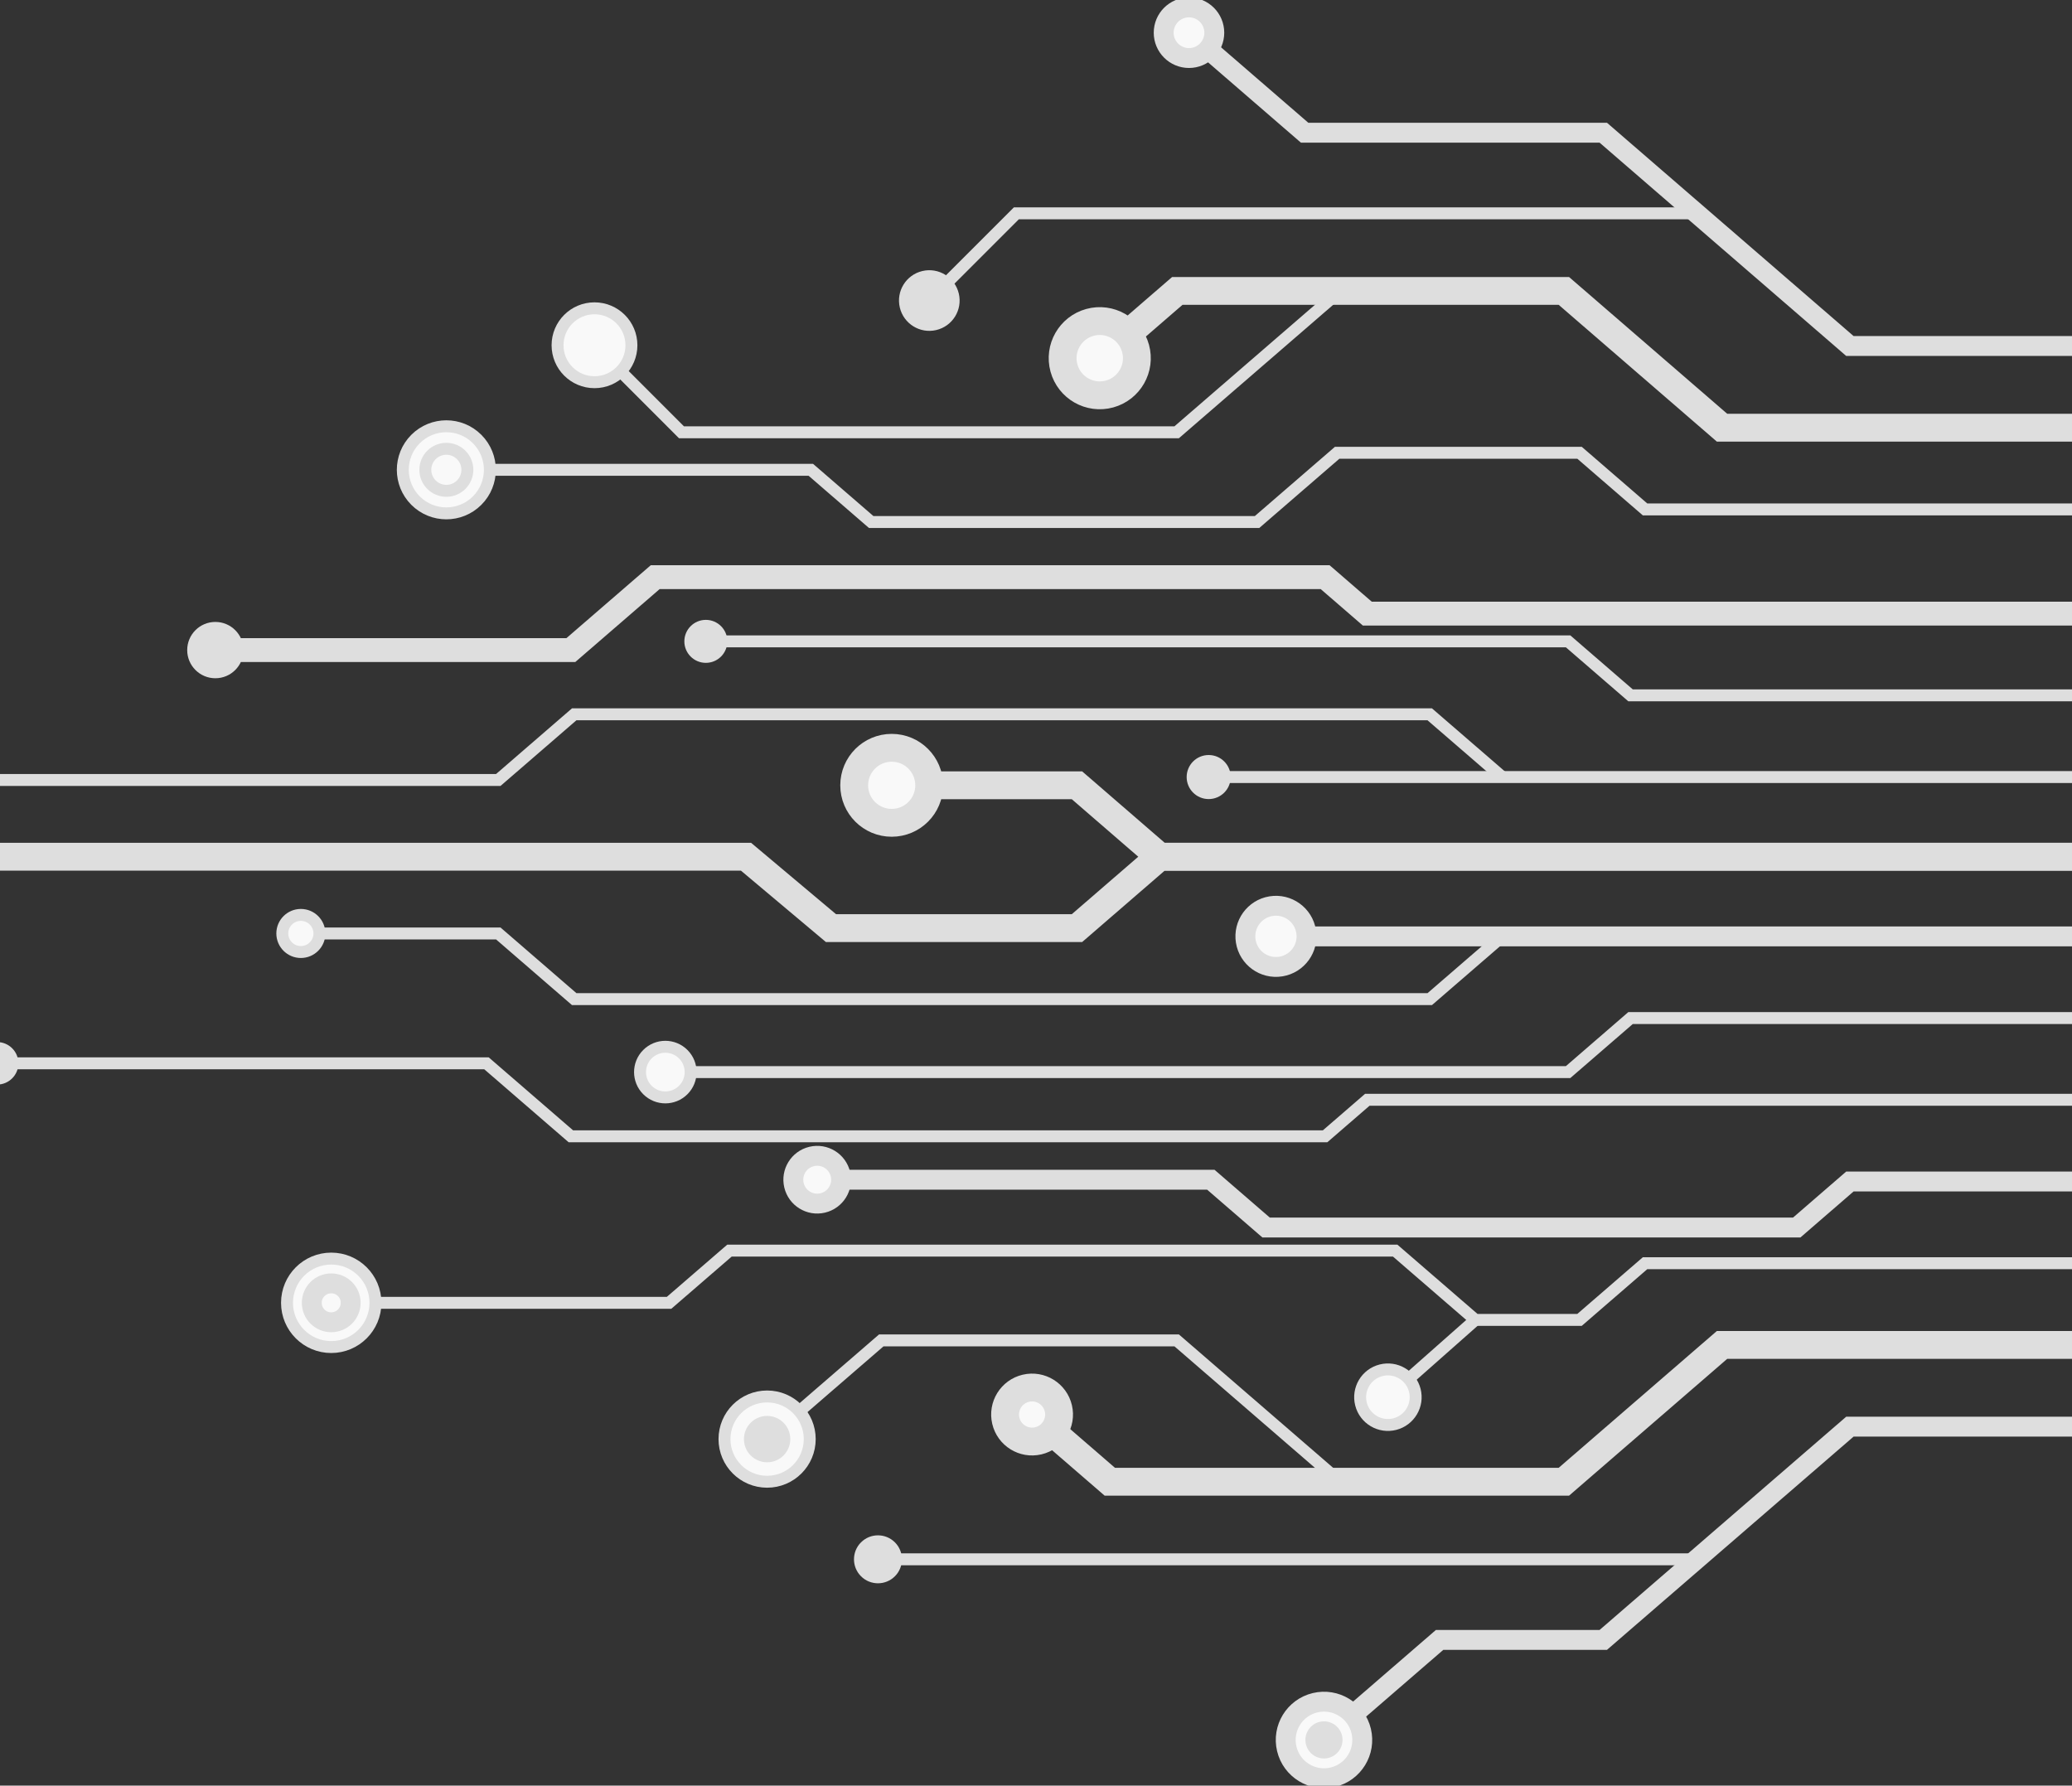 <svg width="521" height="449" viewBox="0 0 521 449" fill="none" xmlns="http://www.w3.org/2000/svg">
<rect x="0" y="0" width="521" height="449" fill="#333333" stroke="none"/>
<g clip-path="url(#clip0_47_225)">
<path d="M521 358.744L465.15 358.744L403.138 412.37L361.979 412.37L332.908 437.512" stroke="#DEDEDE" stroke-width="5" stroke-miterlimit="10"/>
<path d="M521 338.196L465.15 338.196L432.998 338.196L393.231 372.592L279.06 372.592L259.516 355.692" stroke="#DEDEDE" stroke-width="7" stroke-miterlimit="10"/>
<path d="M521 317.648L465.15 317.648L413.639 317.648L397.168 331.898L370.963 331.898L350.815 314.477L183.422 314.477L168.239 327.602L83.288 327.602" stroke="#DEDEDE" stroke-width="3" stroke-miterlimit="10"/>
<path d="M521 297.1L465.15 297.1L451.79 308.662L318.35 308.662L304.455 296.646L205.489 296.646" stroke="#DEDEDE" stroke-width="5" stroke-miterlimit="10"/>
<path d="M521 276.552L465.15 276.552L343.804 276.552L333.199 285.724L143.536 285.724L122.325 267.38L-0.718 267.38" stroke="#DEDEDE" stroke-width="3" stroke-miterlimit="10"/>
<path d="M521 256.003L465.15 256.003L409.992 256.003L394.296 269.583L167.301 269.583" stroke="#DEDEDE" stroke-width="3" stroke-miterlimit="10"/>
<path d="M521 235.463L320.844 235.463" stroke="#DEDEDE" stroke-width="5" stroke-miterlimit="10"/>
<path d="M377.75 235.463L359.501 251.239L144.385 251.239L125.294 234.726L75.652 234.726" stroke="#DEDEDE" stroke-width="3" stroke-miterlimit="10"/>
<path d="M336.972 372.592L295.873 337.05L221.595 337.05L192.889 361.871" stroke="#DEDEDE" stroke-width="3" stroke-miterlimit="10"/>
<path d="M426.589 392.098L220.762 392.098" stroke="#DEDEDE" stroke-width="3" stroke-miterlimit="10"/>
<path d="M521 87.002L465.15 87.002L403.138 33.368L328.041 33.368L298.97 8.227" stroke="#DEDEDE" stroke-width="5" stroke-miterlimit="10"/>
<path d="M521 107.543L465.15 107.543L432.998 107.543L393.231 73.155L296.03 73.155L276.493 90.055" stroke="#DEDEDE" stroke-width="7" stroke-miterlimit="10"/>
<path d="M521 128.091L465.15 128.091L413.639 128.091L397.168 113.849L336.228 113.849L316.08 131.27L219.065 131.27L203.882 118.137L112.232 118.137" stroke="#DEDEDE" stroke-width="3" stroke-miterlimit="10"/>
<path d="M521 154.297L465.15 154.297L343.804 154.297L333.199 145.125L164.756 145.125L143.536 163.47L54.15 163.47" stroke="#DEDEDE" stroke-width="6" stroke-miterlimit="10"/>
<path d="M521 174.846L465.15 174.846L409.992 174.846L394.296 161.273L177.483 161.273" stroke="#DEDEDE" stroke-width="3" stroke-miterlimit="10"/>
<path d="M521 195.394L303.919 195.394" stroke="#DEDEDE" stroke-width="3" stroke-miterlimit="10"/>
<path d="M377.75 195.394L359.501 179.618L144.385 179.618L125.294 196.131L-22.13 196.131" stroke="#DEDEDE" stroke-width="3" stroke-miterlimit="10"/>
<path d="M336.972 73.154L295.873 108.697L171.35 108.697L149.483 86.816" stroke="#DEDEDE" stroke-width="3" stroke-miterlimit="10"/>
<path d="M426.589 53.648L255.556 53.648L233.645 75.559" stroke="#DEDEDE" stroke-width="3" stroke-miterlimit="10"/>
<path d="M521 215.428L291.564 215.428L270.806 233.378L208.943 233.378L187.582 215.428L-44.645 215.428" stroke="#DEDEDE" stroke-width="7" stroke-miterlimit="10"/>
<path d="M521 215.428L291.564 215.428L270.806 197.471L224.215 197.471" stroke="#DEDEDE" stroke-width="7" stroke-miterlimit="10"/>
<path d="M370.963 331.898L348.985 351.329" stroke="#DEDEDE" stroke-width="3" stroke-miterlimit="10"/>
<path d="M342.272 435.28C341.033 430.11 335.838 426.924 330.67 428.165C325.501 429.405 322.317 434.601 323.557 439.771C324.796 444.941 329.991 448.126 335.159 446.886C340.328 445.646 343.512 440.45 342.272 435.28Z" fill="#F9F9F9" stroke="#DEDEDE" stroke-width="5" stroke-miterlimit="10"/>
<path d="M332.908 442.18C335.483 442.18 337.575 440.088 337.575 437.512C337.575 434.936 335.483 432.844 332.908 432.844C330.333 432.844 328.242 434.936 328.242 437.512C328.242 440.088 330.333 442.18 332.908 442.18Z" fill="#DEDEDE"/>
<path d="M225.024 387.836C222.669 385.481 218.852 385.481 216.498 387.836C214.144 390.191 214.144 394.009 216.498 396.364C218.852 398.719 222.669 398.719 225.024 396.364C227.378 394.009 227.378 390.191 225.024 387.836Z" fill="#DEDEDE"/>
<path d="M182.886 161.274C182.886 158.289 180.467 155.869 177.483 155.869C174.498 155.869 172.079 158.289 172.079 161.274C172.079 164.259 174.498 166.679 177.483 166.679C180.467 166.679 182.886 164.259 182.886 161.274Z" fill="#DEDEDE"/>
<path d="M309.456 195.394C309.456 192.335 306.977 189.855 303.919 189.855C300.861 189.855 298.382 192.335 298.382 195.394C298.382 198.453 300.861 200.933 303.919 200.933C306.977 200.933 309.456 198.453 309.456 195.394Z" fill="#DEDEDE"/>
<path d="M241.092 73.83C240.129 69.731 236.027 67.189 231.929 68.151C227.832 69.114 225.29 73.218 226.253 77.317C227.216 81.415 231.318 83.958 235.415 82.995C239.513 82.032 242.054 77.929 241.092 73.83Z" fill="#DEDEDE"/>
<path d="M75.652 239.394C78.227 239.394 80.318 237.302 80.318 234.726C80.318 232.15 78.227 230.058 75.652 230.058C73.076 230.058 70.985 232.15 70.985 234.726C70.985 237.302 73.076 239.394 75.652 239.394Z" fill="#F9F9F9" stroke="#DEDEDE" stroke-width="3" stroke-miterlimit="10"/>
<path d="M158.772 86.816C158.772 81.685 154.613 77.525 149.483 77.525C144.353 77.525 140.195 81.685 140.195 86.816C140.195 91.948 144.353 96.107 149.483 96.107C154.613 96.107 158.772 91.948 158.772 86.816Z" fill="#F9F9F9" stroke="#DEDEDE" stroke-width="3" stroke-miterlimit="10"/>
<path d="M305.333 8.227C305.333 4.711 302.484 1.861 298.97 1.861C295.455 1.861 292.606 4.711 292.606 8.227C292.606 11.742 295.455 14.592 298.97 14.592C302.484 14.592 305.333 11.742 305.333 8.227Z" fill="#F9F9F9" stroke="#DEDEDE" stroke-width="5" stroke-miterlimit="10"/>
<path d="M285.531 87.606C284.17 82.633 279.036 79.705 274.065 81.067C269.093 82.428 266.166 87.563 267.527 92.536C268.888 97.51 274.022 100.437 278.993 99.076C283.965 97.715 286.892 92.579 285.531 87.606Z" fill="#F9F9F9" stroke="#DEDEDE" stroke-width="7" stroke-miterlimit="10"/>
<path d="M119.972 110.395C115.696 106.118 108.764 106.118 104.489 110.395C100.213 114.672 100.213 121.606 104.489 125.883C108.764 130.16 115.696 130.16 119.972 125.883C124.247 121.606 124.247 114.672 119.972 110.395Z" fill="#F9F9F9" stroke="#DEDEDE" stroke-width="3" stroke-miterlimit="10"/>
<path d="M117.517 118.137C117.517 115.218 115.151 112.851 112.232 112.851C109.314 112.851 106.948 115.218 106.948 118.137C106.948 121.056 109.314 123.423 112.232 123.423C115.151 123.423 117.517 121.056 117.517 118.137Z" fill="#F9F9F9" stroke="#DEDEDE" stroke-width="3" stroke-miterlimit="10"/>
<path d="M94.407 327.602C94.407 321.459 89.429 316.479 83.288 316.479C77.147 316.479 72.168 321.459 72.168 327.602C72.168 333.745 77.147 338.725 83.288 338.725C89.429 338.725 94.407 333.745 94.407 327.602Z" fill="#F9F9F9" stroke="#DEDEDE" stroke-width="3" stroke-miterlimit="10"/>
<path d="M83.288 332.493C85.99 332.493 88.178 330.304 88.178 327.602C88.178 324.899 85.99 322.71 83.288 322.71C80.586 322.71 78.398 324.899 78.398 327.602C78.398 330.304 80.586 332.493 83.288 332.493Z" stroke="#DEDEDE" stroke-width="5" stroke-miterlimit="10"/>
<path d="M328.424 234.224C327.746 230.031 323.798 227.182 319.607 227.86C315.415 228.539 312.567 232.488 313.245 236.68C313.923 240.873 317.871 243.723 322.062 243.044C326.254 242.366 329.102 238.417 328.424 234.224Z" fill="#F9F9F9" stroke="#DEDEDE" stroke-width="5" stroke-miterlimit="10"/>
<path d="M171.797 265.085C169.312 262.599 165.283 262.599 162.798 265.085C160.313 267.571 160.313 271.601 162.798 274.087C165.283 276.573 169.312 276.573 171.797 274.087C174.282 271.601 174.282 267.571 171.797 265.085Z" fill="#F9F9F9" stroke="#DEDEDE" stroke-width="3" stroke-miterlimit="10"/>
<path d="M266.121 354.139C265.263 350.489 261.609 348.225 257.96 349.083C254.311 349.941 252.048 353.596 252.906 357.247C253.764 360.897 257.418 363.161 261.067 362.303C264.716 361.444 266.979 357.789 266.121 354.139Z" fill="#F9F9F9" stroke="#DEDEDE" stroke-width="7" stroke-miterlimit="10"/>
<path d="M355.749 349.604C354.794 345.867 350.991 343.613 347.256 344.569C343.52 345.525 341.267 349.329 342.223 353.066C343.178 356.802 346.981 359.056 350.716 358.1C354.452 357.144 356.705 353.34 355.749 349.604Z" fill="#F9F9F9" stroke="#DEDEDE" stroke-width="3" stroke-miterlimit="10"/>
<path d="M61.228 163.47C61.228 159.559 58.059 156.389 54.15 156.389C50.241 156.389 47.072 159.559 47.072 163.47C47.072 167.38 50.241 170.55 54.15 170.55C58.059 170.55 61.228 167.38 61.228 163.47Z" fill="#DEDEDE"/>
<path d="M233.645 197.471C233.645 192.261 229.423 188.038 224.215 188.038C219.007 188.038 214.785 192.261 214.785 197.471C214.785 202.681 219.007 206.904 224.215 206.904C229.423 206.904 233.645 202.681 233.645 197.471Z" fill="#F9F9F9" stroke="#DEDEDE" stroke-width="7" stroke-miterlimit="10"/>
<path d="M211.33 295.26C210.565 292.031 207.329 290.034 204.101 290.799C200.873 291.564 198.877 294.801 199.641 298.03C200.406 301.259 203.643 303.256 206.871 302.491C210.098 301.726 212.095 298.489 211.33 295.26Z" fill="#F9F9F9" stroke="#DEDEDE" stroke-width="5" stroke-miterlimit="10"/>
<path d="M203.606 361.871C203.606 355.951 198.808 351.151 192.889 351.151C186.97 351.151 182.171 355.951 182.171 361.871C182.171 367.792 186.97 372.592 192.889 372.592C198.808 372.592 203.606 367.792 203.606 361.871Z" fill="#F9F9F9" stroke="#DEDEDE" stroke-width="3" stroke-miterlimit="10"/>
<path d="M198.717 361.871C198.717 358.652 196.107 356.042 192.889 356.042C189.67 356.042 187.061 358.652 187.061 361.871C187.061 365.091 189.67 367.701 192.889 367.701C196.107 367.701 198.717 365.091 198.717 361.871Z" fill="#DEDEDE"/>
<path d="M-0.718 272.725C2.23 272.725 4.626 270.335 4.626 267.38C4.626 264.424 2.237 262.034 -0.718 262.034C-3.673 262.034 -6.062 264.424 -6.062 267.38C-6.062 270.335 -3.673 272.725 -0.718 272.725Z" fill="#DEDEDE"/>
</g>
<defs>
<clipPath id="clip0_47_225">
<rect width="449" height="575" fill="white" transform="translate(-54 449) rotate(-90)"/>
</clipPath>
</defs>
</svg>
